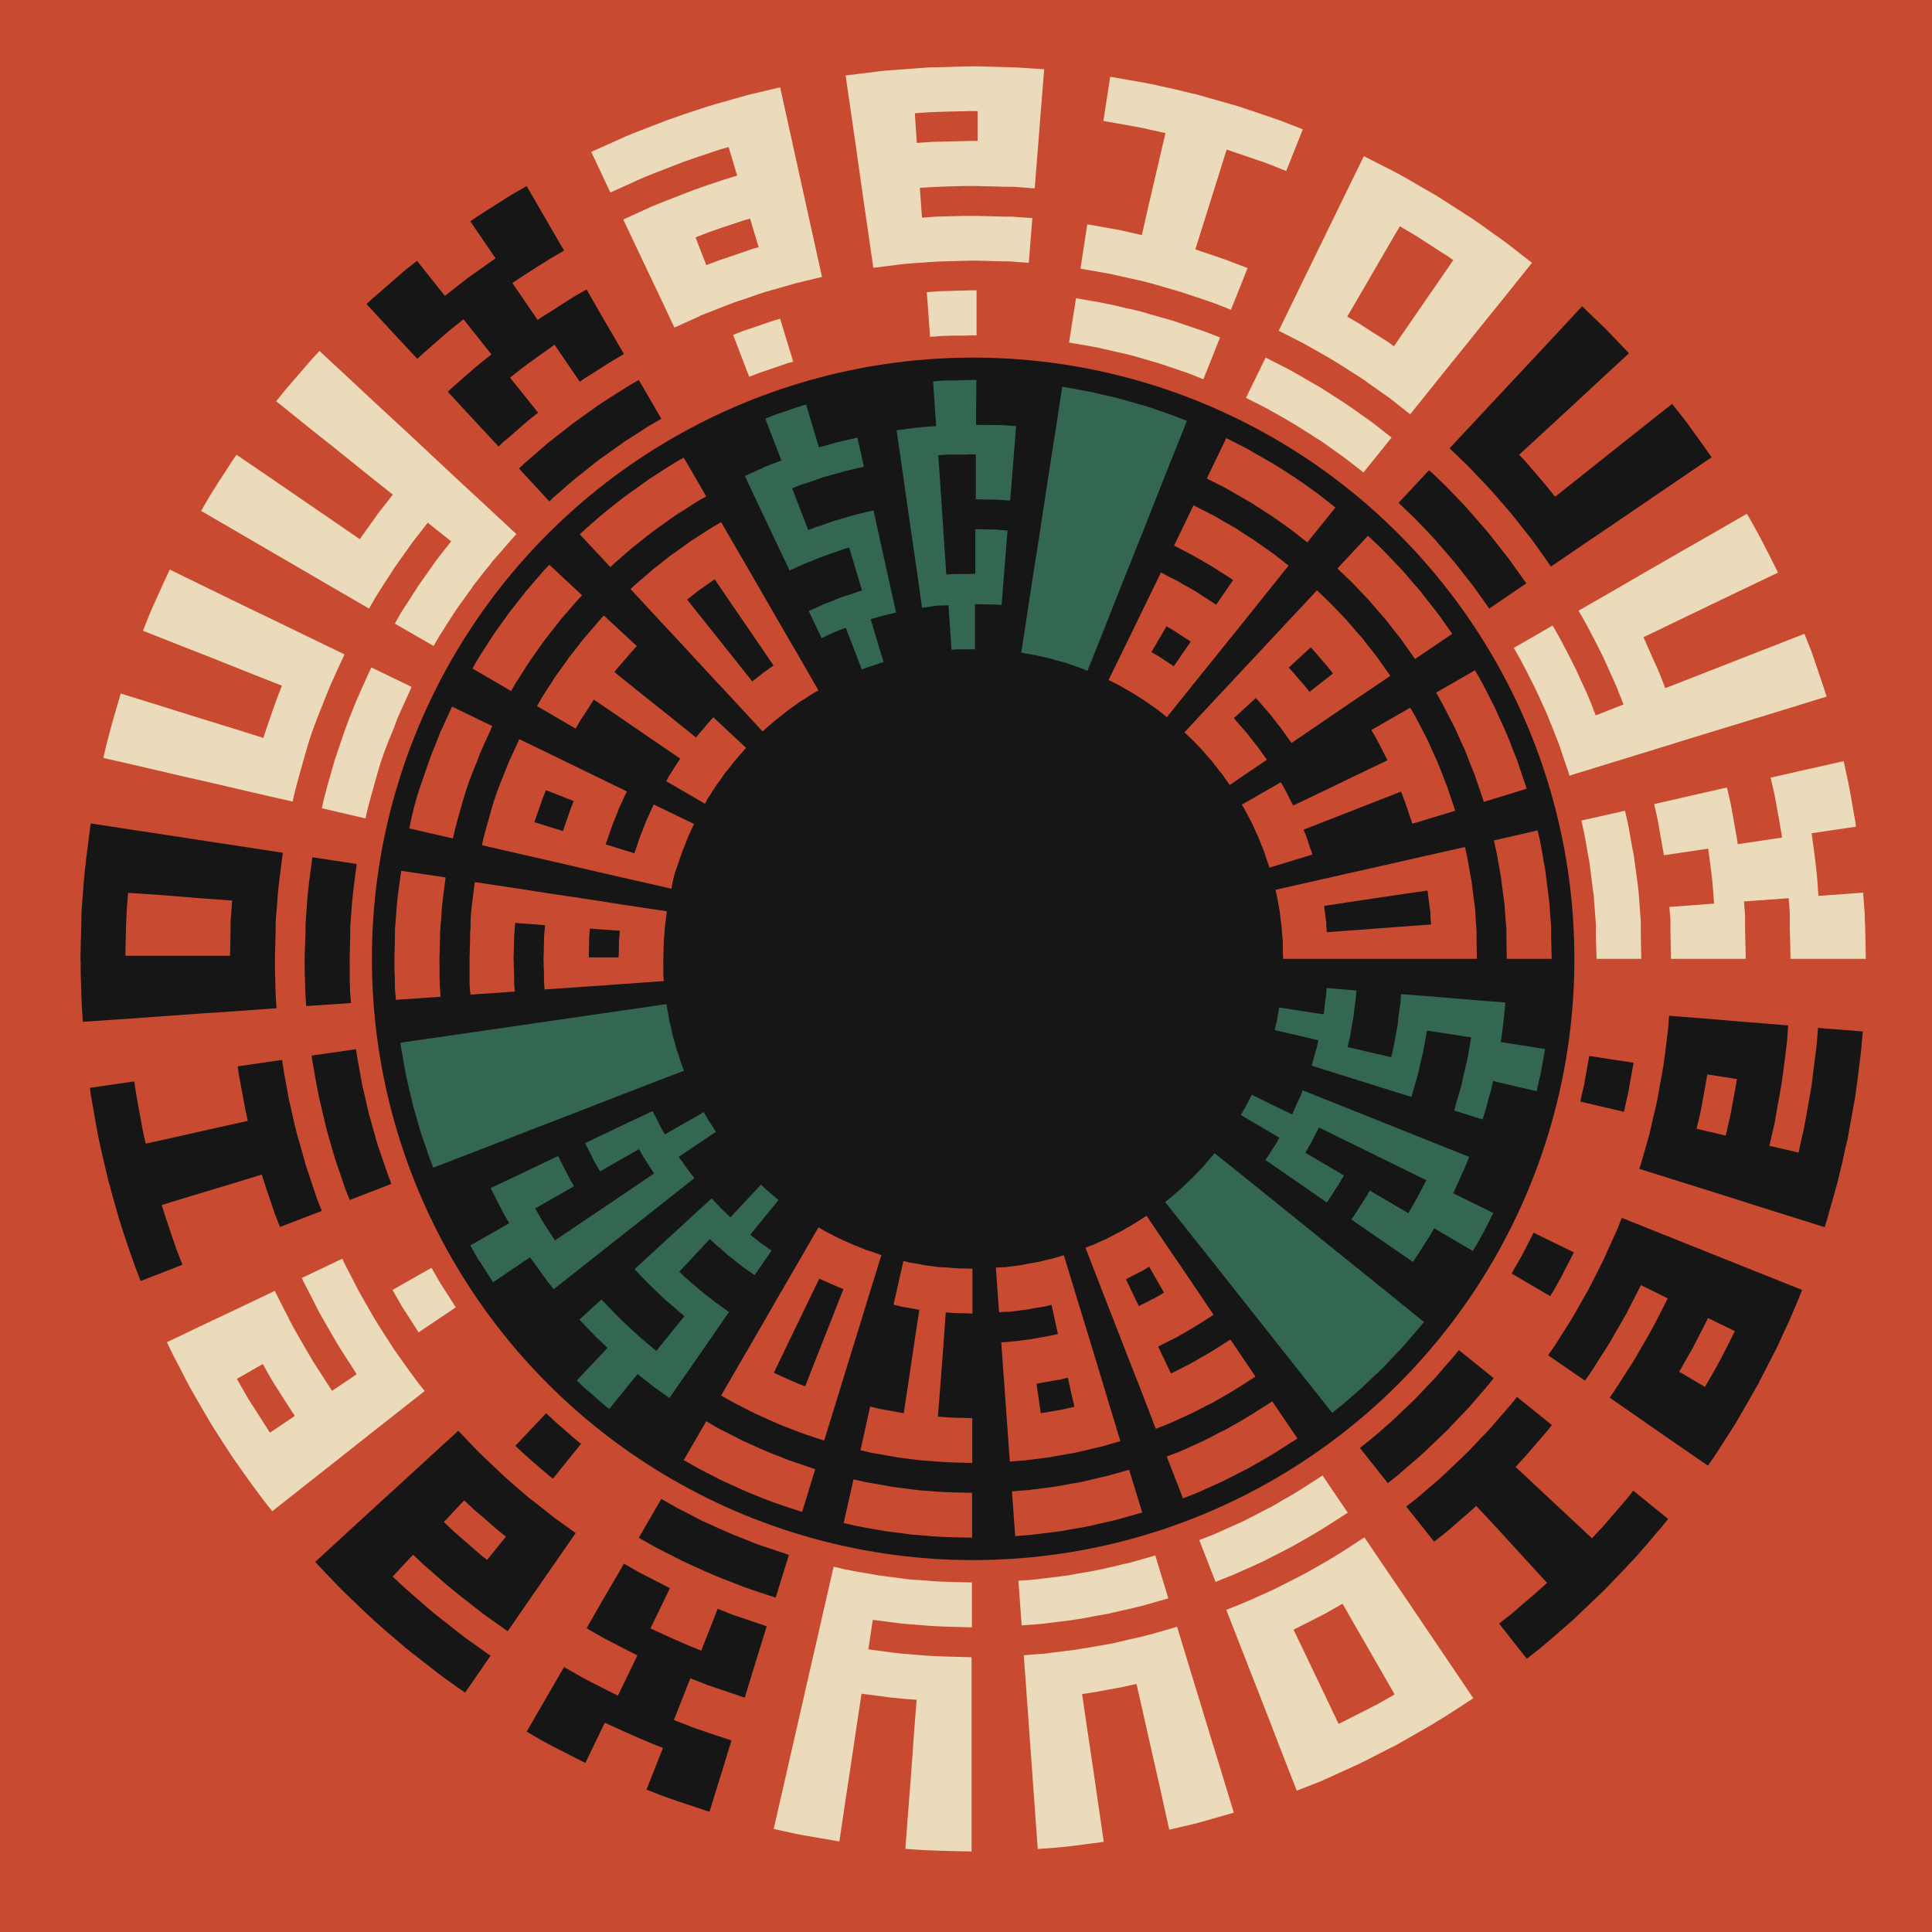 <svg xmlns="http://www.w3.org/2000/svg" viewBox="0 0 1080 1080">
  <title>vowelextensionsround</title>
  <g id="Layer_2" data-name="Layer 2">
    <g id="Layer_6" data-name="Layer 6">
      <g id="Layer_2-2" data-name="Layer 2">
        <rect width="1080" height="1080" fill="#c84b31"/>
        <circle cx="544" cy="536" r="336.1" fill="#161616"/>
        <g>
          <path d="M853.5,872.5l11.3,12.3-6.5,5.9-6.7,5.7-6.7,5.8-6.9,5.4,15.5,19.7,7.3-5.8c2.4-1.9,4.7-4,7.1-6l7-6.1c2.3-2,4.7-4,6.9-6.2l13.4-12.8,1.7-1.6,1.6-1.7,3.2-3.3,6.4-6.7,3.2-3.4,3.2-3.4,6.1-7,6-7.1c1-1.1,2.1-2.3,3-3.5l2.9-3.6L913,833.3l-2.7,3.5-2.9,3.4-5.7,6.6-5.8,6.7-3,3.2-3,3.2-12.2-11.4-18.3-17.1L847.2,820l2.6-2.8,2.7-2.9,5-5.8,5.1-5.9,2.5-2.9,2.4-3.1L848,780.9l-2.3,2.9-2.3,2.7-4.8,5.5-4.7,5.5-2.5,2.7-2.5,2.6-5,5.3-2.5,2.6-1.3,1.3-1.3,1.3-10.5,10c-1.7,1.7-3.6,3.3-5.4,4.9l-5.5,4.7-5.6,4.8-5.7,4.5,15.6,19.6,6.1-4.8c2-1.6,3.9-3.3,5.8-5l5.9-5.1c1.9-1.7,3.9-3.3,5.7-5.1L836.6,854Z" fill="#161616"/>
          <path d="M816.7,791.4l2.4-2.5,2.4-2.6,4.5-5.2,4.6-5.3c.7-.9,1.5-1.7,2.2-2.7l2.2-2.7-19.5-15.7-2,2.5-2.1,2.5-4.3,4.9-4.2,4.9c-.7.9-1.5,1.6-2.2,2.4l-2.3,2.4-4.5,4.7-2.2,2.3-1.1,1.2-1.2,1.1-9.4,9c-1.5,1.5-3.2,2.9-4.8,4.3l-4.9,4.3-5,4.2-5.1,4,15.6,19.7,5.4-4.3,5.3-4.6,5.3-4.5c1.7-1.6,3.5-3,5.2-4.7l10-9.6,1.3-1.2,1.2-1.2,2.4-2.6Z" fill="#161616"/>
        </g>
        <g>
          <path d="M724.9,1001l-9.1-23.3-6-15.6-9.1-23.3-6.1-15.6-9.1-23.3,6.8-2.7,3.4-1.4,3.3-1.4,13.3-6,13-6.6,3.2-1.7,1.6-.8,1.6-.9,6.3-3.6c8.5-4.7,16.6-10.1,24.7-15.4l14.1,20.8,9.4,13.8,14,20.7,9.4,13.9,14,20.7c-10.3,6.8-20.7,13.6-31.6,19.6l-8,4.6-2.1,1.2-2,1.1-4.2,2.1c-5.5,2.8-11,5.7-16.6,8.4L742.2,994l-4.3,1.9-4.3,1.7Zm23.4-37.3,15.8-8,3.9-2,2-1,1.9-1.1,7.7-4.4-8.3-14.5L758.8,911l-8.3-14.5-6.7,3.8-1.7,1-1.7.9-3.5,1.8-13.8,7,7.2,15,10.8,22.6Z" fill="#ecdbba"/>
          <path d="M729.7,860.3c8.1-4.5,15.9-9.7,23.7-14.7l-14.1-20.8c-7.3,4.7-14.5,9.6-22.1,13.7l-5.6,3.3-1.4.8-1.5.7-2.9,1.5c-3.8,2-7.6,4-11.5,5.9L682.4,856l-3,1.4-3,1.2-6,2.3,9.1,23.4,6.4-2.6,3.3-1.3,3.2-1.4,12.7-5.7,12.4-6.3,3.1-1.6,1.5-.8,1.6-.9Z" fill="#ecdbba"/>
        </g>
        <g>
          <path d="M617,1029.6l-3.6-24.8L611,988.3l-3.7-24.8L604.9,947l7.6-1.2,7.7-1.4,7.6-1.4,7.5-1.7,3.7,16.3,5.5,24.4,3.7,16.3,5.4,24.5,9.1-2.1c3-.7,6.1-1.4,9.1-2.3l17.9-5.1-7.3-24-4.9-15.9-7.3-24-4.9-16-7.3-24-14,4c-2.3.7-4.7,1.2-7.1,1.8l-7.1,1.6-7.1,1.7-7.1,1.3-7.2,1.2-7.2,1.2L586.8,924l-3.6.5-3.6.2-7.3.6,1.8,25,1.2,16.7,1.8,24.9,1.2,16.7,1.8,25,9.3-.7,4.6-.4,4.6-.5Z" fill="#ecdbba"/>
          <path d="M626.2,900.5,633,899c2.2-.6,4.5-1,6.7-1.7l13.4-3.8-7.3-24-12.5,3.6c-2,.6-4.2,1-6.3,1.5l-6.3,1.5-6.3,1.4-6.4,1.2-6.4,1.1c-2.2.4-4.3.9-6.4,1.1l-12.9,1.6-3.3.4-3.2.3-6.5.4,1.8,25,7-.5,3.4-.3a20.9,20.9,0,0,0,3.5-.4l13.8-1.7,6.9-1.1,6.8-1.3,6.9-1.2Z" fill="#ecdbba"/>
        </g>
        <path d="M469.2,1029.4l3.7-24.8,2.5-16.5,3.7-24.8,2.5-16.5,15.4,2,3.8.4,3.9.4,7.7.6-1.3,16.6-1.8,25-1.3,16.7-1.9,25c12.4,1.1,24.7,1.2,37,1.5V926.4c-9.7-.3-19.4-.3-29-1.2l-7.3-.6c-1.2-.1-2.4-.1-3.6-.3l-3.6-.4L485.4,922l2.5-16.5,13.8,1.8,3.4.4,3.5.3,6.9.5c9.3.9,18.6.9,27.8,1.2V884.6c-8.7-.2-17.3-.2-26-1.1l-6.5-.4-3.2-.3-3.2-.4-12.9-1.7-12.8-2.2-3.2-.6-3.2-.6-6.3-1.5-5.6,24.4-3.7,16.3-5.6,24.4-3.7,16.3-5.6,24.5-3.7,16.2-5.6,24.5,9.1,2,4.6,1,4.5.8Z" fill="#ecdbba"/>
        <g>
          <path d="M407.3,883.8l6.5,2.5,1.6.7,1.6.5,3.3,1.2,13.3,4.4,7.4-23.9L428.6,865l-3-1-1.6-.5-1.5-.6-6-2.4c-8.2-3-16-6.8-23.9-10.3l-11.6-6-2.9-1.5-2.8-1.6-5.6-3.2-12.6,21.7,6.1,3.5,3,1.7,3.1,1.6,12.4,6.3C390.2,876.6,398.6,880.6,407.3,883.8Z" fill="#161616"/>
          <path d="M327.2,985.5,338.1,963c10.8,4.9,21.4,9.9,32.5,14.1l-9.2,23.3,8.7,3.4,2.2.8,2.2.8,4.4,1.5,17.7,5.9,7.4-23.9,4.9-16c-5.4-1.7-10.8-3.6-16.2-5.4l-4-1.4-2-.7-2-.8-8-3.1,9.2-23.3,7.5,2.9,1.9.8,1.9.6,3.8,1.3,15.3,5.2,4.9-16,7.4-23.9-13.8-4.7-3.4-1.1-1.8-.6-1.7-.7-6.7-2.7L392,922.7c-9.7-3.7-19-8.1-28.4-12.4l10.9-22.5-13-6.7-3.2-1.6-3.2-1.8-6.3-3.6-12.6,21.6-8.3,14.5,7,4,3.5,2,3.5,1.8,14.4,7.4-10.9,22.5-15.2-7.7-3.8-2-3.7-2.1-7.4-4.2-8.4,14.5L294.4,968l8.1,4.7,4,2.2,4.2,2.2Z" fill="#161616"/>
        </g>
        <g>
          <polygon points="888.4 590.3 886.1 603.1 885.6 606.3 884.8 609.4 883.4 615.8 907.8 621.5 909.3 614.7 910.1 611.3 910.7 607.9 913.2 594.1 888.4 590.3" fill="#161616"/>
          <path d="M1020,686l-23.9-7.5-15.9-5-23.9-7.6-16-5-23.9-7.5,1.1-3.5,1-3.5,2-7,1-3.5.9-3.5,1.6-7.1,1.7-7.1.8-3.6.6-3.6,2.6-14.3c.2-1.2.4-2.4.5-3.6l.5-3.6.9-7.2.9-7.2.5-7.3,25,2,16.7,1.4,24.9,2-.6,8.5c-.3,2.8-.7,5.6-1,8.4l-1.1,8.5-.6,4.2c-.2,1.4-.3,2.8-.6,4.2l-3,16.8L992,628l-1,4.2-1.9,8.3,16.3,3.8,1.9-8.6,1-4.3.8-4.4c1.1-5.8,2.1-11.6,3.1-17.4.3-1.4.5-2.9.7-4.4l.5-4.3,1.1-8.8c.4-2.9.8-5.8,1.1-8.8l.7-8.7,25,2-.8,9.2c-.3,3.1-.7,6.2-1.1,9.3l-1.1,9.2-.7,4.6c-.2,1.5-.3,3.1-.6,4.6l-3.3,18.3-.8,4.6-1.1,4.5-2,9.1-2.2,9.1a37.4,37.4,0,0,1-1.2,4.5l-1.2,4.5-2.6,9-1.2,4.4C1020.9,683,1020.5,684.5,1020,686Zm-55.3-51.2,1.8-7.9.9-3.9.7-4,2.9-15.8-16.6-2.6-2.7,15.2-.7,3.9-.8,3.7-1.8,7.6Z" fill="#161616"/>
        </g>
        <g>
          <polygon points="857.3 689.1 851.4 700.6 850.6 702.1 849.8 703.5 848.2 706.3 845 711.9 866.6 724.6 870.1 718.6 871.8 715.5 872.7 714 873.4 712.5 879.8 700.1 857.3 689.1" fill="#161616"/>
          <path d="M954.7,819.3l-20.6-14.2-13.7-9.5-20.6-14.3,2.3-3.3c.7-1.1,1.4-2.2,2.2-3.3l4.3-6.8,4.4-6.8c1.4-2.3,2.7-4.6,4-6.9l4.1-7,1.9-3.5,1-1.8,1-1.8,7.3-14.3-15-7.4-7.1,13.8-.8,1.8-1,1.6-1.9,3.4-3.9,6.7c-1.3,2.2-2.5,4.5-3.9,6.7l-4.2,6.5-4.1,6.5c-.7,1.1-1.4,2.2-2.2,3.3l-2.2,3.1-20.6-14.2,2.1-3,2-3,3.9-6.1,3.9-6.2c1.3-2,2.5-4.2,3.7-6.2l3.6-6.4,1.8-3.1.9-1.6.9-1.6,6.6-13c1.1-2.1,2.1-4.3,3.1-6.6l3-6.6,3-6.6,2.7-6.8,23.2,9.3,15.5,6.2,23.3,9.3,15.5,6.2,23.3,9.3-3.5,8.6c-1.2,2.9-2.5,5.7-3.7,8.6l-3.9,8.4c-1.3,2.9-2.5,5.7-4,8.5-2.8,5.5-5.6,11-8.5,16.5l-1,2.1-1.2,2-2.3,4.1-4.6,8L970,796l-5,7.8-5,7.8-2.6,3.9Zm-1.6-44,4.4-7.7,2.2-3.8,1-2,1.1-1.9c2.7-5.2,5.4-10.5,8-15.8l-15-7.3c-2.5,5.1-5.1,10.1-7.8,15.2l-.9,1.9-1.1,1.8-2.1,3.7-4.2,7.4Z" fill="#161616"/>
        </g>
        <g>
          <path d="M97.8,635.7l-16.3,3.6c-.7-2.9-1.4-5.7-1.9-8.6L78,622l-1.6-8.7-.7-4.4c-.3-1.4-.4-2.9-.6-4.4l-24.8,3.6c.2,1.6.3,3.1.6,4.6l.8,4.6,1.6,9.2,1.7,9.2c.6,3,1.3,6,2,9.1l2.1,9,1.1,4.6.5,2.2.7,2.3c1.6,6,3.3,12,5,17.9.5,1.5.9,3,1.4,4.5l1.4,4.4,3,8.9,3.1,8.8,3.3,8.7L102,707l-3.2-8.2-2.9-8.4L93.1,682l-1.4-4.2c-.5-1.4-.9-2.8-1.3-4.2l16-4.9,24-7.2,16-4.9c.3,1.2.7,2.5,1.1,3.7l1.2,3.7,2.5,7.3,2.5,7.4,2.8,7.2,23.4-9-2.7-6.8-2.3-6.9-2.3-6.9-1.2-3.5a35.7,35.7,0,0,1-1-3.5l-4-14-.5-1.7-.4-1.8-.9-3.5-1.6-7.1c-.5-2.4-1.1-4.8-1.6-7.1l-1.3-7.2-1.3-7.2-.6-3.6c-.2-1.2-.3-2.4-.5-3.6l-24.8,3.6c.2,1.3.3,2.6.5,3.9l.7,3.8,1.4,7.6,1.4,7.6c.5,2.6,1.1,5.1,1.6,7.6l-16.3,3.6Z" fill="#161616"/>
          <path d="M186.3,644.5c.4,1.1.7,2.2,1,3.3l1.1,3.3,2.3,6.6,2.2,6.6,2.6,6.5,23.3-9-2.3-6.1-2.1-6.1-2.1-6.2-1.1-3.1-.9-3.1-3.5-12.5-.5-1.5-.3-1.6-.8-3.2-1.4-6.3-1.5-6.4-1.1-6.4-1.2-6.4-.5-3.1c-.2-1.1-.3-2.2-.5-3.3l-24.8,3.6c.2,1.2.3,2.3.5,3.5l.6,3.4,1.2,6.9,1.3,6.8c.4,2.3,1,4.6,1.5,6.8l1.6,6.8.8,3.4.4,1.7.4,1.7Z" fill="#161616"/>
        </g>
        <g>
          <path d="M50.7,460.3l24.8,3.8L92,466.6l24.8,3.8,16.5,2.5,24.8,3.8c-1.2,9.6-2.7,19.2-3.2,28.9l-.6,7.2c-.1,1.2-.2,2.4-.2,3.7v3.6l-.4,14.5v7.3l.2,7.2c.1,2.4.1,4.8.2,7.3l.5,7.2-24.9,1.8L113,566.5l-25,1.8-16.7,1.2-25,1.7-.6-9.2c-.2-3.1-.2-6.2-.3-9.3l-.3-9.2v-4.7c-.1-1.5-.1-3-.1-4.6.1-6.2.3-12.3.5-18.5v-4.6l.3-4.6.7-9.3C47.4,484.9,49.1,472.6,50.7,460.3Zm20.9,38.8-.7,8.8c-.1,1.5-.2,3-.2,4.4l-.2,4.4c-.2,5.9-.3,11.7-.4,17.6h58.5l.3-15.4v-3.9l.3-3.8.6-7.8-16.7-1.2-25-2Z" fill="#161616"/>
          <path d="M170.3,534.7v6.9l.2,7c.1,2.3.1,4.6.2,6.9l.5,6.9,25-1.7-.5-6.5c-.1-2.1-.1-4.3-.2-6.5V538c0-1.1-.1-2.2,0-3.3l.3-12.9v-3.3c0-1.1.1-2.1.2-3.2l.5-6.5c.5-8.7,1.8-17.2,2.9-25.8l-24.8-3.8c-1.2,9.2-2.6,18.4-3.1,27.7l-.5,6.9c-.1,1.2-.2,2.3-.2,3.5v3.5Z" fill="#161616"/>
        </g>
        <g>
          <path d="M79.9,352.6l23.3,9.2,15.6,6.1,23.3,9.3,15.5,6.1c-3.9,9.6-7.1,19.4-10.4,29.2l-15.9-5-24-7.4-15.9-5-23.9-7.4c-3.5,11.9-7.1,23.9-9.7,36l24.4,5.6,16.3,3.8,24.4,5.6,16.3,3.8,24.4,5.6c2-9.5,4.9-18.8,7.5-28.2s6.1-18.4,9.8-27.4l2.7-6.8.7-1.6.7-1.7,1.5-3.3c2-4.4,4-8.9,6.1-13.3L170,354.9l-15-7.3-22.6-10.9-15-7.3-22.5-11c-2.7,5.6-5.2,11.3-7.8,17l-1.9,4.2-.9,2.2-.9,2.1Z" fill="#ecdbba"/>
          <path d="M187.1,424.9c-2.5,9-5.3,17.8-7.2,26.9l24.4,5.7c1.8-8.5,4.4-16.8,6.7-25.2s5.4-16.4,8.8-24.4l2.3-6.1.6-1.5.7-1.5,1.3-2.9,5.4-11.9-22.5-10.9c-2,4.2-3.9,8.5-5.8,12.7l-1.4,3.2-.7,1.6-.7,1.6-2.6,6.5C192.9,407.2,190.1,416.1,187.1,424.9Z" fill="#ecdbba"/>
        </g>
        <path d="M154.4,224.3,173.9,240,187,250.4l19.5,15.7,13.1,10.4-4.8,6.1-2.4,3.1-1.2,1.5-1.1,1.6-9,12.6-13.8-9.5-20.6-14.1-13.8-9.5-20.7-14.1c-1.8,2.5-3.4,5.1-5.1,7.7l-5.1,7.8c-1.6,2.6-3.3,5.2-4.9,7.9l-4.7,8,21.7,12.6,14.4,8.4,21.7,12.6,14.4,8.4,21.7,12.6,3.6-6.3,3.9-6.2,4-6.1c1.3-2,2.6-4.1,4-6.1l8.4-11.8,1.1-1.5,1.1-1.4,2.3-2.9,4.4-5.7,13.1,10.4-4.3,5.5-2.2,2.8-1,1.3a17.1,17.1,0,0,1-1.1,1.4l-8,11.4c-1.4,1.9-2.6,3.8-3.9,5.8l-3.7,5.8c-1.3,2-2.6,3.9-3.8,5.9l-3.5,6.1,21.7,12.5,3.2-5.6c1.2-1.8,2.4-3.6,3.5-5.5l3.5-5.4q1.8-2.9,3.6-5.4l7.6-10.6.9-1.4,1-1.2,2-2.6,4-5.1,2.1-2.5a25.6,25.6,0,0,1,2-2.6l4.3-4.9c2.8-3.2,5.6-6.6,8.6-9.7l-18.3-17-12.3-11.4-18.3-17.1-12.2-11.4-18.4-17L197,213.3l-18.4-17.1c-4.3,4.5-8.3,9.2-12.3,13.9l-6.1,7-2.9,3.6Z" fill="#ecdbba"/>
        <g>
          <path d="M311.2,243.8l-5.5,4.3-5.2,4.6-5.3,4.5-2.6,2.3-2.5,2.4,17,18.4,2.3-2.3,2.5-2.1,4.9-4.3,4.9-4.2,5.1-4,5.1-4.1c1.7-1.3,3.4-2.7,5.2-3.9l10.6-7.5,1.3-1,1.4-.8,2.7-1.8,5.5-3.5c1.8-1.2,3.6-2.4,5.5-3.5l5.6-3.2-12.6-21.7-6,3.5-5.9,3.7-5.8,3.7-3,1.9-1.4,1-1.5,1-11.3,8.1c-1.9,1.3-3.7,2.7-5.5,4.2Z" fill="#161616"/>
          <path d="M262.9,123.7,277,144.4l-14.4,10.2c-2.4,1.7-4.7,3.6-7,5.4l-6.9,5.4-15.6-19.6-7.3,5.8-7,6.1-7,6.1-3.5,3-3.4,3.2,17,18.4,11.4,12.2,3.1-2.9,3.2-2.8,6.4-5.6,6.4-5.5,6.7-5.3,15.6,19.6-6.3,5-6.1,5.2-6,5.3-3.1,2.7-2.9,2.7,11.4,12.3,17,18.3,2.6-2.5,2.8-2.3,5.5-4.8,5.5-4.8,5.7-4.5-15.7-19.6,6.1-4.8c2.1-1.5,4.1-3.2,6.2-4.6l12.6-9,14.1,20.7,1.5-1.1,1.5-1,3.1-1.9,6.1-3.9c2.1-1.3,4.1-2.7,6.2-3.9l6.3-3.7-12.6-21.6-8.3-14.5-7,4-6.8,4.3-6.8,4.4-3.4,2.1-1.7,1.1-1.6,1.2-14.2-20.7,1.8-1.2,1.8-1.2,3.5-2.3,7.2-4.6,7.2-4.5,7.4-4.3-8.4-14.5L294.4,104l-8,4.6c-2.7,1.6-5.3,3.3-7.9,5l-7.9,5-3.9,2.5-1.9,1.3Z" fill="#161616"/>
        </g>
        <g>
          <path d="M324.8,807.1l-2.5-2-2.5-2.1-4.9-4.3-4.9-4.3-4.7-4.4-17.2,18.2c1.7,1.6,3.4,3.3,5.1,4.8l5.2,4.6,5.3,4.5,2.6,2.3,2.8,2.2Z" fill="#161616"/>
          <path d="M176.2,873.1l18.4-16.9,12.3-11.3L225.4,828l12.3-11.3,18.5-16.9,10,10.5c1.7,1.8,3.5,3.4,5.2,5.1l5.3,5,5.3,5,5.4,4.8,5.5,4.7,2.8,2.4,2.9,2.2,11.4,9,11.8,8.5-14.3,20.6L298,891.3l-14.2,20.6L269.9,902l-13.4-10.5-3.3-2.7-3.3-2.7-6.4-5.6-6.4-5.6-6.2-5.8-11.4,12.2,6.4,6,6.6,5.8,6.7,5.8,3.3,2.8,3.5,2.8,13.9,10.9,14.3,10.2L260,946.2c-5.1-3.6-10.2-7.1-15.1-10.8l-14.7-11.5-3.6-2.8-3.5-3.1-7.1-6-6.9-6.1-6.8-6.4-6.7-6.4c-2.2-2.1-4.5-4.3-6.6-6.5C184.7,882.1,180.4,877.7,176.2,873.1Zm71.9-22.3,5.8,5.5,6.1,5.3,6.1,5.3,3,2.6,3.2,2.5,10.5-13-3-2.4-3-2.5L271,849l-5.9-5-5.6-5.3Z" fill="#161616"/>
        </g>
        <g>
          <path d="M254.8,730.8l-7-10.9-1.8-2.8-1.6-2.8-3.2-5.6-21.8,12.4,3.5,6,1.7,3.1,1.9,2.9,7.5,11.7Z" fill="#ecdbba"/>
          <path d="M93.3,750.3l22.6-10.8,15.1-7.1,22.6-10.8.9,1.8.9,1.8,1.8,3.6,3.7,7.2c1.2,2.4,2.4,4.8,3.7,7.1l4,7,4.1,7,2,3.5,2.2,3.4,8.7,13.5,13.8-9.3L191,755.1l-2-3.2-2-3.4-3.9-6.7-3.8-6.7c-1.3-2.2-2.4-4.6-3.6-6.9l-3.5-6.9-1.8-3.4-.9-1.7-.8-1.8,22.7-10.8.7,1.7.8,1.6,1.7,3.3,3.3,6.4c1.1,2.2,2.2,4.4,3.4,6.5l3.6,6.3,3.6,6.3c.6,1,1.2,2.1,1.9,3.1l1.9,3.1,7.9,12.3c5.6,7.9,11.1,15.9,17.2,23.4l-19.7,15.5-13.1,10.3L184.9,819l-13.1,10.3-19.6,15.5c-7.8-9.6-14.9-19.8-22-29.9-3.4-5.2-6.8-10.4-10.1-15.6l-2.5-4-2.3-4-4.7-8-4.6-8.1c-1.5-2.7-2.9-5.5-4.3-8.3l-4.3-8.2-2.1-4.2-1-2.1Zm39.1,20.5,4.4,7.7,2.2,3.8,2.4,3.7,9.5,14.9,13.9-9.4c-3.1-4.7-6.2-9.5-9.2-14.3l-2.3-3.6-2.2-3.7-4.2-7.4Z" fill="#ecdbba"/>
        </g>
        <g>
          <path d="M680.7,99.6l5-16,16.7,5.7,4.2,1.4,4.2,1.6,8.2,3.3,9.3-23.3-8.7-3.4-4.4-1.7-4.4-1.5-17.7-6c-5.9-1.8-11.9-3.4-17.9-5.1l-4.5-1.3-2.2-.6-2.3-.5-9-2.2-9.1-2a42.4,42.4,0,0,0-4.6-1l-4.6-.9-18.3-3.2-3.8,24.7,17.4,3.1,4.3.8,4.4,1,8.6,1.9-3.8,16.3L642,115.1l-3.7,16.3-7.6-1.7-3.8-.9-3.8-.7-15.3-2.7L604,150.2l14.4,2.5,3.5.7,3.6.8,7.1,1.6,7.1,1.6,1.8.5,1.7.4,3.5,1,14,4.1,13.8,4.6,3.5,1.2,3.4,1.3,6.7,2.7,9.3-23.3-7.2-2.8-3.6-1.4-3.7-1.3-14.7-5,5-15.9Z" fill="#ecdbba"/>
          <path d="M628.8,172.1l-6.8-1.6-3.4-.7-3.4-.7-13.7-2.4-3.9,24.8,12.8,2.2,3.2.6,3.2.7,6.3,1.5,6.4,1.4,1.6.4,1.5.4,3.2.9,12.4,3.6,12.4,4.2,3,1,3.1,1.2,6,2.4,9.3-23.3-6.5-2.6-3.3-1.2-3.3-1.1-13.2-4.5-13.4-3.8-3.3-1-1.7-.5-1.7-.4Z" fill="#ecdbba"/>
        </g>
        <g>
          <path d="M856.4,146.9l-15.7,19.6-10.5,13L814.5,199,804,212l-15.7,19.6-11.4-9L765,214.2l-2.9-2.1-3.1-2-6.1-3.9-6.2-3.9-6.3-3.7-6.3-3.6-6.3-3.5-13-6.6,11-22.6,7.3-15,11-22.5,7.3-15,11-22.5,16.5,8.4c2.8,1.4,5.5,3,8.2,4.5l8.1,4.7,8,4.6,7.8,5,7.9,5.1,3.9,2.5,3.8,2.6,15.1,10.8Zm-44-1.5-3.6-2.5-3.8-2.4-7.4-4.8-7.4-4.7-7.7-4.5-8.4,14.4-12.6,21.7L753.1,177l6.7,3.9,6.5,4.2,6.5,4.1,3.3,2.1,3.1,2.3,9.5-13.8,14.2-20.6Z" fill="#ecdbba"/>
          <path d="M732,213.1l-6-3.5-6.1-3.4-12.4-6.3-11,22.5,11.6,5.9,5.7,3.2,5.6,3.2L725,238l5.5,3.5L736,245l2.7,1.7,2.7,1.9,10.5,7.5c3.5,2.6,6.9,5.4,10.3,8l15.7-19.5-11-8.6-11.3-8-2.9-2-2.9-1.9-5.9-3.8-5.8-3.7Z" fill="#ecdbba"/>
        </g>
        <g>
          <path d="M934.7,225.8l-19.6,15.5L902,251.7l-19.6,15.6-13.1,10.4-4.8-6-5-5.9-5.1-5.9-2.5-2.9-2.7-2.8,12.3-11.3,18.4-17,12.3-11.4,18.4-17c-4.2-4.5-8.5-8.9-12.8-13.4l-13.4-12.9-17.1,18.4-11.4,12.2-17.1,18.3-11.4,12.2-17.1,18.3c3.5,3.4,7.1,6.7,10.5,10.1l10,10.5,2.5,2.7,2.4,2.7,4.8,5.5,4.7,5.5,4.5,5.7,4.5,5.7,2.3,2.9,2.1,2.9,8.4,11.9,20.7-14.1,13.9-9.4,20.7-14.1,13.8-9.4,20.7-14.1c-3.6-5-7.1-10.1-10.8-15.1-.9-1.3-1.7-2.5-2.7-3.8l-2.8-3.6Z" fill="#161616"/>
          <path d="M818.6,282.5l-9.6-10c-3.3-3.3-6.7-6.5-10.1-9.7l-17.1,18.3,9.4,9,9,9.4,2.2,2.4,2.1,2.5,4.3,4.9,4.2,4.9,4,5.1,4,5.1,2.1,2.6,1.9,2.6,7.5,10.6,20.7-14.1-8.1-11.4-2-2.8-2.2-2.7-4.3-5.5-4.3-5.5-4.5-5.2-4.6-5.3-2.3-2.6C820.2,284.2,819.4,283.4,818.6,282.5Z" fill="#161616"/>
        </g>
        <path d="M1008.7,354.3l-23.3,9.1-15.6,6.1-23.3,9.1-15.6,6.1-2.8-7.2-1.5-3.6-1.6-3.5-6.3-14.2,15-7.2,22.6-10.9,15-7.2,22.6-10.8c-5.5-11.1-11.1-22.3-17.4-32.9l-21.7,12.5L940.3,308l-21.7,12.5-14.5,8.4-21.7,12.5c5,8.3,9.3,17,13.7,25.7l6,13.3,1.5,3.3c.4,1.1.9,2.2,1.3,3.4l2.7,6.7L892,399.9l-2.5-6.5c-.4-1-.9-2.1-1.3-3.2l-1.4-3.2L881,374.3c-4.2-8.3-8.3-16.6-13.1-24.6l-21.7,12.5c4.5,7.5,8.3,15.3,12.2,23l5.4,11.8,1.3,3,1.2,3,2.4,6,2.4,6.1,1.1,3,1,3.1,2.1,6.2,1.1,3.1a28,28,0,0,1,.9,3.1l24-7.4,16-4.9,23.9-7.4,16-4.9,23.9-7.3,16-4.9,24-7.4c-.5-1.5-1-2.9-1.4-4.4l-1.5-4.4-3-8.9-1.5-4.4c-.5-1.4-1-2.9-1.6-4.4Z" fill="#ecdbba"/>
        <g>
          <path d="M913.6,480.5c-.1-1.1-.3-2.3-.5-3.4l-.7-3.4-1.2-6.9c-.4-2.3-.8-4.6-1.3-6.9l-1.5-6.7L884,458.7l1.4,6.3c.5,2.1.8,4.3,1.2,6.4l1.1,6.4.6,3.2c.2,1.1.4,2.1.5,3.2l1.6,12.9.5,3.2.2,3.3.5,6.4.5,6.5V523l.4,13h25l-.3-13.9v-7l-.5-6.9-.5-6.9-.3-3.5-.4-3.5Z" fill="#ecdbba"/>
          <path d="M1041.5,499l-25,1.8-.6-8.7-.4-4.4-.5-4.4c-.7-5.9-1.5-11.7-2.3-17.5l24.8-3.7c-.2-1.6-.4-3.1-.7-4.6l-.8-4.6-1.6-9.2c-.6-3-1.1-6.1-1.8-9.1l-2-9.1-24.5,5.5-16.3,3.7,1.9,8.3c.6,2.8,1.1,5.6,1.6,8.4l1.5,8.4.7,4.2c.3,1.4.5,2.8.7,4.2l-24.8,3.7c-.1-1.3-.4-2.6-.6-4l-.7-3.9-1.4-8c-.5-2.6-.9-5.3-1.5-7.9l-1.8-7.9-16.3,3.7-24.4,5.6,1.6,7.1c.5,2.3.9,4.7,1.3,7.1l1.3,7.2.6,3.6a22.5,22.5,0,0,1,.6,3.6l24.8-3.7,2,15.3.4,3.9.3,3.8.6,7.7-25,1.9.6,7.2v7.3l.3,14.5h41.8l-.4-16v-8.1l-.6-8,25-1.8.6,8.5V519c.2,5.7.3,11.3.4,17H1043c-.1-6.2-.2-12.3-.4-18.5l-.2-4.6v-2.3l-.2-2.3Z" fill="#ecdbba"/>
        </g>
        <g>
          <path d="M418.8,210.6l6.1-2.3,6.1-2.1,6.2-2.1,3-1.1,3.2-.8-7.3-24-3.3.9-3.3,1.1-6.6,2.3-6.6,2.2-6.5,2.5Z" fill="#ecdbba"/>
          <path d="M436.1,48.8l5.4,24.5,3.6,16.3,5.4,24.5,3.6,16.3,5.4,24.4-14.1,3.4-14.1,4-3.5,1-3.4,1.1-6.9,2.4-6.9,2.3-6.8,2.6-6.8,2.7-3.4,1.3-1.7.7-1.6.8-13.3,6-10.7-22.7-7.2-15.1-10.7-22.6,15.6-7.1,1.9-.8,2-.8,3.9-1.6,8-3.1,8-3.1,8-2.8,8.1-2.7,4.1-1.3,4.1-1.2-4.8-16L403,83.4l-4.2,1.4-8.4,2.8L382,90.5l-8.2,3.2-8.3,3.2-4.1,1.7-2,.8-2,.9-16.2,7.3L330.5,84.9l17-7.6,2.1-1,2.2-.9,4.3-1.7,8.7-3.4,8.7-3.3,8.8-3.1,8.8-2.9,4.5-1.5,4.4-1.3,18-5.1Zm-16.8,73.4-3.9,1.1-3.8,1.3-7.6,2.5-7.7,2.7-7.5,2.9,6,15.5,7.2-2.7,7.4-2.5,7.3-2.5,3.7-1.3,3.7-1Z" fill="#ecdbba"/>
        </g>
        <g>
          <path d="M519.9,188.3l6.5-.5,6.5-.2h6.5c2.2-.1,4.3-.2,6.5-.1V162.3c-2.3-.1-4.6.1-6.9.1l-7,.2-6.9.2-7,.5Z" fill="#ecdbba"/>
          <path d="M583.7,38.7l-2,24.9-1.3,16.7-2,25-8-.6-4-.3h-4l-16.1-.4c-2.6-.1-5.3,0-8,0l-8,.2-8,.3-8.1.5,1.2,16.7,7.7-.6,7.7-.2,7.7-.2h7.7l15.5.4h3.8l3.9.3,7.7.5-2,25-7.2-.5-3.7-.3h-3.6l-14.5-.4c-2.4-.1-4.8.1-7.3.1l-7.2.2-7.3.2-7.2.5-7.3.5-3.6.3-3.6.4-14.4,1.8-3.6-24.8-2.4-16.5-3.5-24.8-2.4-16.6-3.6-24.8,18.5-2.3,4.6-.5,4.6-.3,9.3-.7,9.2-.7,9.3-.2,9.2-.3c3.1,0,6.2-.2,9.3-.1l18.5.5,4.6.2,4.6.3ZM546.5,62.1c-2.9-.1-5.8,0-8.7.1l-8.8.2-8.8.3-8.8.6,1.1,16.6,8.5-.6,8.5-.2,8.5-.2c2.8-.1,5.6-.2,8.5-.1Z" fill="#ecdbba"/>
        </g>
        <g>
          <g>
            <path d="M665.4,790.4l-9.5,4.3-2.4,1.1-2.5,1-4.9,1.9-9-23.4L631,759.8l-9.1-23.4-6.1-15.6-9-23.3,3-1.2,1.5-.5,1.4-.7,5.9-2.6,5.7-3,1.4-.7.8-.4.7-.4,2.7-1.6c3.8-2,7.4-4.5,11-6.8L655,700.4l9.4,13.8,14,20.8c-5,3.1-10,6.5-15.2,9.4l-3.9,2.2-.9.6-1,.5-2,1-8,4,7.2,15.1,8.5-4.3,2.2-1.1,1-.6,1.1-.6,4.1-2.4c5.6-3,10.9-6.6,16.3-10l14,20.7c-5.9,3.8-11.7,7.7-17.8,11.1l-4.6,2.6-1.1.7-1.2.6-2.3,1.1C671.7,787.2,668.6,788.9,665.4,790.4Zm-28.8-60.3c2.4-1.1,4.7-2.4,7.1-3.6l1.8-.9.9-.5.9-.5,3.4-2-8.3-14.5-3.2,1.9-.8.5-.8.4-1.7.8-6.5,3.4Z" fill="#c84b31"/>
            <path d="M683.4,828.1l10.8-5.5,2.7-1.4,1.3-.6,1.3-.8,5.3-3c7-3.9,13.7-8.4,20.5-12.7l-14.1-20.7c-6.3,3.9-12.4,8.1-18.9,11.7l-4.8,2.7-1.2.7-1.3.7-2.5,1.2c-3.3,1.7-6.5,3.5-9.9,5.1l-10.1,4.6-2.5,1.1-2.6,1-5.2,2,9.1,23.4,5.6-2.2,2.8-1.1,2.8-1.3Z" fill="#c84b31"/>
          </g>
          <g>
            <path d="M585.4,814.8,575,816.1a23,23,0,0,1-2.6.3l-2.6.2-5.3.4-1.8-25-1.2-16.7-1.8-24.9,4.1-.3,2-.2,2-.2,7.9-1c1.3-.1,2.6-.5,4-.7l3.9-.7,3.9-.7,3.9-.9-3.6-16.3-3.6.9-3.7.6-3.6.6a22.5,22.5,0,0,1-3.6.6l-7.4,1-1.8.2h-1.9l-3.7.3-1.8-25,3.3-.2h1.6l1.6-.2,6.4-.8c1.1-.1,2.1-.4,3.2-.6l3.2-.6,3.1-.5,3.2-.7,3.1-.8,3.1-.7,6.2-1.8,7.3,24,4.9,16,7.3,23.9,4.8,16,7.3,24-10,2.9c-1.7.5-3.4.8-5.1,1.2l-5.1,1.2-5.2,1.2-5.1.9-5.2.9C588.9,814.2,587.2,814.6,585.4,814.8ZM581.8,790l4.7-.8,4.7-.8,4.7-.9,4.7-1.1-3.7-16.3-4.3,1.1-4.4.7-4.4.8-4.4.8Z" fill="#c84b31"/>
            <path d="M591.5,856.1c2-.2,4-.6,6-1l5.9-1,5.9-1.1,5.9-1.4,5.9-1.3c1.9-.5,3.9-.9,5.8-1.5l11.6-3.3-7.3-23.9-10.7,3a47.2,47.2,0,0,1-5.4,1.3l-5.4,1.3-5.4,1.3-5.5.9-5.4,1-5.5.9-11.1,1.4a24.8,24.8,0,0,1-2.7.3l-2.8.2-5.6.5,1.8,25,6-.5,3.1-.2,2.9-.4Z" fill="#c84b31"/>
          </g>
          <g>
            <path d="M522.5,816.9c6.9.7,14,.7,21,.9v-25c-6.4-.3-12.8-.2-19.2-.9l1.3-16.6,1.9-25,1.2-16.7c5,.6,10,.4,14.9.7V709.2c-4.4-.2-8.8,0-13.1-.6l-3.2-.2h-1.6l-1.6-.2-6.4-.8-6.4-1.2-1.6-.2-1.5-.3-3.2-.8-5.5,24.4,3.5.9,1.8.4,1.9.3,7.2,1.3-2.5,16.5-3.7,24.8-2.5,16.5-9.4-1.7-2.4-.4-2.3-.5-4.7-1.1L481,810.7l5.1,1.2,2.5.5,2.6.4,10.4,1.9L512,816l2.6.3,2.6.2Z" fill="#c84b31"/>
            <path d="M495.3,856l12,1.5,3,.4,3,.2,6,.5c8,.8,16.1.7,24.1,1V834.5c-7.5-.2-14.9-.2-22.3-.9l-5.6-.4a24.8,24.8,0,0,1-2.7-.3l-2.8-.3-11-1.4-11-2-2.7-.4-2.7-.6-5.5-1.2-5.5,24.4,5.8,1.3a15.9,15.9,0,0,0,3,.6l3,.6Z" fill="#c84b31"/>
          </g>
          <g>
            <path d="M421.7,790l-9.4-4.8L410,784l-2.3-1.3-4.6-2.6,12.6-21.7,8.4-14.5,12.5-21.7,8.4-14.4,12.5-21.7,2.8,1.6,1.4.8,1.4.7,5.8,3c3.9,1.7,7.7,3.6,11.8,5.1l2.9,1.2.8.3.7.2,1.6.5,6,2.1-7.4,23.9-4.9,16L473,765.4l-4.9,16-7.4,23.9-10-3.3-2.4-.9-1.3-.4-1.2-.5-4.9-1.9C434.3,795.9,428.1,792.8,421.7,790Zm10.9-22.6c5.8,2.6,11.5,5.4,17.5,7.6l6.1-15.6,9.2-23.3,6.1-15.5c-4.6-1.7-9-3.9-13.5-5.8l-7.3,15-10.9,22.6Z" fill="#c84b31"/>
            <path d="M403.5,827.6c7.3,3.3,14.6,6.8,22.1,9.6l5.6,2.2,1.4.5,1.5.5,2.8,1,11.5,3.8,7.3-23.9-10.5-3.6-2.6-.9-1.3-.4-1.3-.5-5.2-2.1c-7-2.5-13.6-5.8-20.4-8.8l-9.9-5.1-2.5-1.2-2.4-1.4-4.8-2.8-12.6,21.7,5.3,3,2.6,1.5,2.7,1.4Z" fill="#c84b31"/>
          </g>
          <path d="M818.3,600.5l-1.1,5.1c-.2.9-.5,1.7-.7,2.6l-.7,2.5-1.5,5-.7,2.6c-.2.8-.4,1.6-.7,2.5l15.9,5c.3-.9.5-1.8.8-2.7l.8-2.6,1.5-5.4.7-2.7a21.3,21.3,0,0,0,.8-2.7l1.2-5.4L859,610l1.3-5.8.7-3,.6-2.9,2.1-11.9-24.8-3.9a25.1,25.1,0,0,0,.4-2.7l.4-2.8.7-5.5c.2-1.9.5-3.7.6-5.5l.5-5.6-16.7-1.3-25-2.1-16.6-1.3-.3,4.5-.6,4.4-.6,4.5-.2,2.2-.3,2.2c-.6,2.9-1.1,5.8-1.6,8.8l-.4,2.2-.5,2.2-1,4.3-24.4-5.7.9-3.9.5-1.9.3-2c.4-2.6.9-5.3,1.4-7.9l.3-2,.2-2,.5-3.9c.2-1.4.4-2.7.5-4l.3-4-16.6-1.4-.3,3.7c-.1,1.3-.3,2.5-.5,3.7l-.4,3.7-.2,1.8-.3,1.8-24.8-3.8c-.4,2.1-.8,4.2-1.1,6.3l-.3,1.6-.4,1.5-.7,3.2,24.4,5.7-.8,3.6a8.4,8.4,0,0,1-.5,1.7l-.5,1.8-1,3.5-.5,1.8a12.1,12.1,0,0,1-.5,1.8l15.9,5,23.9,7.5,16,5,.6-2.2.7-2.3,1.3-4.6.7-2.3.6-2.3,1-4.7,1.1-4.6.6-2.4.4-2.3,1.7-9.4,24.7,3.8-1.8,10.4-.5,2.6-.6,2.5Z" fill="#346751"/>
          <path d="M801.7,686.6l21.6,12.7,3.1-5.2,1.5-2.7.7-1.3.7-1.3,5.5-10.7L812.3,667c.9-1.6,1.6-3.3,2.4-5l2.2-5.1c.8-1.6,1.6-3.3,2.3-5l2.1-5.2-15.6-6.2-23.2-9.3L767,625l-23.3-9.3-15.5-6.2-1.3,3.4c-.5,1.2-1.1,2.3-1.6,3.4l-1.5,3.3a34.9,34.9,0,0,1-1.5,3.4l-22.5-11c-1.1,1.9-2,3.8-3,5.7l-.3.7-.4.7-.9,1.4-1.6,2.8L715.2,636c-.6,1-1.1,2.1-1.8,3.2l-2,3.1-2,3.1a13,13,0,0,1-1,1.5l-1.1,1.5,13.8,9.5,20.6,14.3,1.3-1.9,1.2-1.8,2.4-3.8,2.4-3.8c.8-1.2,1.5-2.6,2.3-3.8l-21.6-12.7,2-3.5,1-1.7a4.1,4.1,0,0,1,.5-.9l.4-.9,3.7-7.1,22.5,11,15,7.4,22.5,11-4.8,9.3-.6,1.2-.7,1.1-1.3,2.3-2.6,4.6-21.6-12.7c-.8,1.4-1.5,2.8-2.4,4.1l-2.6,4.1-2.6,4a13.7,13.7,0,0,1-1.3,2l-1.4,2L776,695.9l13.8,9.5,1.6-2.3,1.5-2.3,3-4.7,3-4.7C799.9,689.9,800.8,688.2,801.7,686.6Z" fill="#346751"/>
          <path d="M763,774.1l8.8-8.3,1.1-1,1-1.1,2.1-2.2,4.1-4.4,2.1-2.1,2.1-2.3,3.9-4.5,4-4.6,1.9-2.3L796,739l-19.5-15.8-13-10.5L744,697l-13-10.5-19.5-15.7-13-10.5-19.6-15.7-.9,1.3-1.1,1.2-2.1,2.4-2.1,2.5-1.1,1.2-1.2,1.2-2.2,2.3-1.1,1.2-.6.6-.6.5-4.7,4.5a25,25,0,0,1-2.4,2.2l-2.5,2.1-2.4,2.1-2.6,2,15.6,19.7,10.4,13,15.5,19.7,10.4,13.1L718.7,757l10.4,13.1,15.6,19.7,4.7-3.8c1.6-1.2,3.1-2.6,4.6-3.9l4.5-3.9A59.2,59.2,0,0,0,763,774.1Z" fill="#346751"/>
          <g>
            <path d="M263.1,513.9c.4-7,1.5-13.9,2.3-20.8l24.8,3.7,16.5,2.6,24.8,3.7,16.5,2.6,24.7,3.7c-.3,4.3-1.2,8.6-1.3,12.9l-.3,3.3c0,.5-.1,1-.1,1.6v1.6c-.1,2.2-.1,4.4-.2,6.6a8.6,8.6,0,0,0,0,1.6v8.2l.3,3.2-25,1.8-16.7,1.2-25,1.7-.3-4.5v-4.5l-.2-4.5v-2.2a8.9,8.9,0,0,1,0-2.3c.1-3,.1-6,.2-9v-2.2c.1-.8.1-1.5.2-2.3l.4-4.4-16.7-1.3-.4,4.8a17.9,17.9,0,0,1-.2,2.3v2.5l-.3,9.6a19.3,19.3,0,0,0,.1,2.4v2.4l.2,4.8v4.8l.4,4.8L263,556l-.5-5.2V537.6a22.6,22.6,0,0,1,0-2.6l.3-10.6v-2.6c0-.9.2-1.7.2-2.6Zm66.6,5.2-.3,4c0,.7-.1,1.3-.1,2v2c0,2.7-.1,5.4-.2,8.1h16.7c.1-2.5.2-5,.2-7.5v-1.9c.1-.6.1-1.2.2-1.8l.3-3.7Z" fill="#c84b31"/>
            <path d="M221.5,510.7l-.5,6c0,1-.2,2-.2,3.1v3l-.3,12v6.1l.2,6c0,2,.1,4,.1,6l.5,6,25-1.7-.4-5.6c-.1-1.8-.1-3.7-.2-5.5v-8.4a26.1,26.1,0,0,1,0-2.8l.3-11.1V521a26.4,26.4,0,0,0,.2-2.8l.5-5.5c.3-7.5,1.5-14.8,2.4-22.2l-24.8-3.7C223.2,494.7,221.9,502.7,221.5,510.7Z" fill="#c84b31"/>
          </g>
          <g>
            <path d="M281.9,432.4l1.9-4.8.5-1.3.5-1.2,1.1-2.3,4.4-9.6,22.5,10.9,15,7.3,22.6,11c-1.2,2.4-2.2,4.8-3.3,7.2l-.9,1.9-.4.9-.3.9L344,457c-2.1,4.9-3.6,10-5.4,15l16,5c1.7-4.6,3-9.3,5-13.8l1.3-3.5.3-.8.4-.9.8-1.6,3-6.7L388,460.6c-1,1.9-1.8,3.9-2.7,5.8l-.7,1.5-.3.7-.3.8-1.1,3c-1.8,3.9-2.9,8-4.4,12s-2.5,8.2-3.2,12.4l-24.5-5.6-16.2-3.7-24.5-5.7-16.2-3.7-24.5-5.6c1.4-6.9,3.6-13.6,5.4-20.3S279.2,438.9,281.9,432.4Zm23.3,9.3c-2.5,5.8-4.3,11.9-6.5,17.9l16,5c2-5.6,3.7-11.3,6-16.8Z" fill="#c84b31"/>
            <path d="M243.1,417.1c-3.2,7.4-5.5,15.1-8.2,22.7s-4.5,15.4-6.1,23.3l24.4,5.6c1.5-7.3,3.7-14.3,5.7-21.5s4.6-14.1,7.5-20.9l2-5.2.5-1.3.6-1.2,1.1-2.6c1.6-3.3,3-6.7,4.6-10.1L252.7,395c-1.7,3.6-3.3,7.3-5,11l-1.3,2.7-.6,1.4-.5,1.4Z" fill="#c84b31"/>
          </g>
          <g>
            <path d="M311.4,376.9a41.7,41.7,0,0,0-2.9,4.4l-2.9,4.4-2.8,4.4-2.6,4.6,21.6,12.6,2.4-4.2,2.6-4,2.6-4c.8-1.4,1.7-2.7,2.6-4l13.8,9.4,20.7,14.2,13.8,9.4c-.8,1-1.4,2.1-2.1,3.1l-2,3.1a32.8,32.8,0,0,1-2,3.1l-1.8,3.3,21.7,12.6,1.5-2.9,1.8-2.7,1.7-2.7,1.8-2.7c1.3-1.7,2.6-3.5,3.8-5.3l.4-.6.5-.7,1.1-1.2,2-2.6,1-1.3,1-1.2,2.1-2.5c1.5-1.6,2.8-3.3,4.3-4.8L398.8,401a65.5,65.5,0,0,0-4.9,5.6l-2.5,2.8-1.2,1.4-1.1,1.5-13-10.5-19.6-15.6-13-10.5,1.4-1.9,1.6-1.8,3.1-3.6c2.1-2.4,4.1-4.9,6.4-7.2l-18.4-17.1c-2.5,2.5-4.6,5.3-7,7.9l-3.4,4c-.6.6-1.1,1.3-1.7,2l-1.6,2.1-3.2,4.1-1.7,2.1-.8,1a4.1,4.1,0,0,0-.7,1.1Z" fill="#c84b31"/>
            <path d="M291.3,334l-3.7,4.7-1.9,2.4-.9,1.2-.9,1.2-7,9.8c-1.2,1.6-2.2,3.3-3.3,5l-3.3,5.1c-1.1,1.7-2.2,3.4-3.2,5.1l-3,5.2,21.6,12.6,2.8-4.8,3-4.7,3-4.7c1-1.5,2-3.1,3.1-4.6l6.4-9.1.8-1.1.9-1.1,1.7-2.2,3.5-4.4,1.7-2.2,1.7-2.1,3.7-4.2c2.4-2.8,4.8-5.7,7.4-8.3l-18.3-17.1c-2.9,2.8-5.4,6-8.1,9l-3.9,4.6a21.1,21.1,0,0,0-1.9,2.3Z" fill="#c84b31"/>
          </g>
          <g>
            <path d="M385.3,303.1l1.1-.8,1.1-.7,2.2-1.4,4.5-2.9,4.4-2.8,4.5-2.6,12.6,21.7,8.4,14.5,12.5,21.7,8.4,14.4,12.5,21.7-2.8,1.6-2.7,1.7-2.7,1.8-1.4.8-.7.5-.6.4-5.3,3.8-2.6,2-2.5,2-2.6,2-2.4,2.1-2.5,2.1-1.2,1.1-1.2,1.1-17-18.4-11.4-12.2-17-18.4-11.4-12.2-17-18.4,1.9-1.8,2-1.8,4-3.4,3.9-3.4c1.4-1.2,2.8-2.2,4.2-3.3l4.1-3.3c1.4-1,2.7-2.2,4.2-3.1Zm14.2,20.7-7.8,5.5a38,38,0,0,0-3.8,2.9l-3.8,3,10.4,13,15.6,19.6,10.4,13.1,3-2.3,2.9-2.3,6-4.3L423,358.2l-14.1-20.6Z" fill="#c84b31"/>
            <path d="M361.8,268.6l-9.8,7c-1.7,1.1-3.2,2.4-4.8,3.6l-4.8,3.7-4.7,3.8-4.6,3.9-4.5,4-2.3,2-2.2,2.1L341.2,317l2-1.9,2.1-1.8,4.2-3.7,4.2-3.6,4.4-3.5,4.3-3.4c1.5-1.1,2.9-2.3,4.5-3.4l9-6.4,1.2-.8,1.1-.8,2.4-1.5,4.7-3,4.7-3,4.8-2.7-12.6-21.7-5.2,3-5.1,3.2-5.1,3.3-2.5,1.6-1.3.8Z" fill="#c84b31"/>
          </g>
          <path d="M351,741.3l-3.8-3.6-3.7-3.7-7.3-7.6-12.3,11.3,7.7,8a36.8,36.8,0,0,0,4,3.9l4,3.9-17.2,18.2,4.4,4.2,4.6,3.9,4.5,4,2.3,2,2.4,1.8,15.8-19.5,8.7,6.9,9.1,6.5,9.5-13.7L398,747.2l9.5-13.8-7.3-5.2-7.1-5.5-1.7-1.4-1.7-1.5-3.4-2.9-3.4-2.9-3.2-3.1,17.1-18.3,2.9,2.8,3.1,2.6,3,2.7,1.5,1.3,1.6,1.2,6.3,5,6.6,4.6,9.5-13.7-6.1-4.3-5.8-4.6,15.8-19.4-1.3-1-1.2-1.1-2.5-2.1-2.4-2.1-2.4-2.3-17.1,18.3-2.7-2.6c-.9-.9-1.9-1.7-2.7-2.6l-5.1-5.4-12.3,11.3-18.5,17-12.3,11.3,6.6,6.9c1.1,1.2,2.3,2.2,3.4,3.3l3.5,3.4,3.5,3.3,3.6,3.1,3.6,3.1,1.8,1.6,1.9,1.5-15.7,19.5-2.1-1.7-2-1.7-4-3.4-3.9-3.5Z" fill="#346751"/>
          <path d="M284.7,683.8l-21.8,12.4,3,5.3,1.5,2.6,1.7,2.5,6.5,10.2,20.7-14c4.4,6,8.5,12.1,13.2,17.9l13.2-10.4,19.6-15.5,13.1-10.3,19.7-15.6,13.1-10.3c-3.2-3.8-5.8-7.9-8.8-11.9l20.8-14c-1.1-1.9-2.3-3.7-3.5-5.5l-.9-1.3c-.3-.5-.5-1-.8-1.4l-1.6-2.8-21.7,12.4-1.9-3.2-1.7-3.3-1.6-3.3-.9-1.6-.4-.8-.4-.8-15.1,7.1L327.1,639l.4,1,.6,1,1,2,2,4c.7,1.3,1.3,2.7,2.1,3.9l2.2,3.9,21.8-12.4,2,3.5,1,1.7,1.1,1.7,4.3,6.7-20.8,14.1L331,679.4l-20.8,14-5.7-8.8-1.4-2.2-1.3-2.3-2.6-4.6,21.7-12.4-2.4-4.1c-.8-1.4-1.4-2.9-2.2-4.3l-2.2-4.2-1.1-2.2-.5-1-.5-1.1L289.4,657l-15.1,7.1.6,1.3.6,1.2,1.3,2.5,2.5,5,2.6,4.9Z" fill="#346751"/>
          <path d="M228.2,606.6l1.4,5.9.7,2.9.3,1.5.4,1.5,3.3,11.6c.3.9.5,1.9.9,2.9l.9,2.8,2,5.7,1.9,5.7,2.2,5.6,23.4-9,15.5-6,23.4-9.1,15.6-6,23.4-9.1,15.5-6,23.4-9-1.2-3-1-3-1-3.1-.6-1.5a8.3,8.3,0,0,1-.4-1.5c-.6-2.1-1.1-4.1-1.8-6.2l-.2-.8-.2-.7-.3-1.6L375,574c-.3-1.1-.6-2.1-.8-3.2l-.5-3.1-.6-3.2-.3-1.6c-.1-.5-.1-1.1-.2-1.6l-24.8,3.6-16.5,2.4-24.8,3.6L290,573.3l-24.8,3.6-16.6,2.4-24.8,3.6c.2,1,.2,2,.4,3l.6,3,1,5.9,1.1,6C227.3,602.7,227.8,604.7,228.2,606.6Z" fill="#346751"/>
          <g>
            <path d="M703.5,303.7l8.6,6,8.2,6.5-15.7,19.6-10.4,13-15.7,19.5-10.5,13-15.7,19.6-5.1-4.1-5.3-3.7-1.3-.9-1.3-.9-2.8-1.7-2.7-1.8-2.8-1.6-2.8-1.6-2.8-1.6-5.7-2.9,11-22.5,7.3-15L649,320c2.6,1.4,5.2,2.8,7.9,4.1a30,30,0,0,1,3.9,2.2l3.9,2.2,3.9,2.2,3.7,2.5,3.8,2.4,1.9,1.2,1.8,1.3,9.5-13.8-2-1.4-2-1.3-4-2.5-4-2.6-4.2-2.4-4.1-2.4-4.2-2.3-8.5-4.4,10.9-22.5,9.4,4.8a40.9,40.9,0,0,1,4.6,2.5l4.5,2.6,4.6,2.6,4.4,2.9,4.4,2.8,2.2,1.4Zm-37.9,55-1.6-1.2-1.7-1-3.4-2.2-3.4-2.2-3.4-2-8.5,14.5,3.3,1.8,3.1,2,3.1,2,1.5,1a8.3,8.3,0,0,1,1.5,1.1Z" fill="#c84b31"/>
            <path d="M727.2,269.2a22,22,0,0,1-2.5-1.7l-2.5-1.6-5.1-3.3-5.1-3.2-5.2-3-5.3-3c-1.7-1-3.4-2.1-5.2-3l-10.8-5.5-10.9,22.6,9.9,5c1.6.8,3.2,1.8,4.8,2.7l4.8,2.8,4.9,2.8,4.7,3,4.6,3,2.4,1.5,2.3,1.6,9,6.4,8.8,6.9,15.7-19.5-9.5-7.5Z" fill="#c84b31"/>
          </g>
          <g>
            <path d="M764.7,360.9,768,365l1.6,2.1c.5.6,1,1.4,1.5,2.1l6.1,8.6-20.7,14-13.8,9.4L722,415.3c-1.6-2.1-3.1-4.3-4.7-6.5l-1.1-1.6-1.3-1.6-2.5-3.2-2.4-3.1-2.7-3.1-2.6-3-1.3-1.5-1.4-1.5-12.3,11.3,1.3,1.4,1.2,1.4,2.4,2.8,2.5,2.8,2.2,2.9,2.3,2.9,1.2,1.5,1.1,1.5,4.3,6-20.8,14.1-3.7-5.3-.9-1.3-1.1-1.2-2-2.6-2-2.6-2.1-2.4-2.1-2.4-1.1-1.3-1.1-1.2-4.5-4.7-4.7-4.4L679.2,391l11.4-12.2,17.1-18.3,11.4-12.2L736.2,330l7.6,7.3,7.3,7.6,1.8,1.9,1.7,2,3.4,4,3.5,3.9Zm-19.6,15.6-2.9-3.8-3.2-3.6-3.1-3.7-1.6-1.8-1.6-1.7-12.3,11.3,1.5,1.6,1.5,1.7,2.9,3.4,3,3.4,2.7,3.5Z" fill="#c84b31"/>
            <path d="M797.4,334.9l-3.7-4.8-4-4.5-3.9-4.6-2-2.3-2.1-2.2-8.3-8.7c-2.8-2.8-5.8-5.6-8.7-8.3l-17.1,18.3,8.1,7.7,7.6,8,2,2.1,1.8,2.1,3.6,4.2,3.7,4.2,3.4,4.4,3.4,4.3L783,357l1.6,2.3,6.4,9.1,20.8-14.1-7-9.9L803,342l-1.9-2.4Z" fill="#c84b31"/>
          </g>
          <g>
            <path d="M798.2,414.1c-3.2-6.2-6.2-12.5-9.9-18.5l-21.7,12.5c3.3,5.4,6.1,11.2,9,16.9l-15,7.2L738,443.1l-15.1,7.2c-2.3-4.3-4.3-8.8-6.9-13l-21.8,12.5c2.3,3.6,4.1,7.6,6.1,11.3.9,2,1.7,4,2.7,5.9l.6,1.5a9.4,9.4,0,0,1,.6,1.5l1.2,3,1.2,2.9c.2.5.3,1,.5,1.5l.5,1.6,1,3,.6,1.5c.2.5.3,1,.5,1.5l23.9-7.3a12.1,12.1,0,0,0-.5-1.8l-.7-1.7-1.1-3.5-.6-1.7-.6-1.8-1.4-3.4,15.6-6.1,23.3-9.1,15.6-6.1,1.7,4.5a14.3,14.3,0,0,1,.8,2.2l.8,2.3L788,456l.8,2.2c.2.8.5,1.5.7,2.3l24-7.3c-.3-.9-.6-1.7-.8-2.5l-.9-2.5-1.7-5-.8-2.5a23.4,23.4,0,0,0-.9-2.4l-1.9-4.9-1.9-4.9a24.4,24.4,0,0,1-1-2.4l-1.1-2.4Z" fill="#c84b31"/>
            <path d="M845.4,418.2l-2.2-5.6-1.2-2.8-1.2-2.8-5-11c-3.6-7.1-7.1-14.4-11.3-21.3l-21.7,12.5c3.8,6.4,7,13.1,10.5,19.7l4.5,10.1,1.2,2.5c.3.9.7,1.8,1,2.6l2,5.2,2.1,5.2a19.9,19.9,0,0,1,.9,2.6l.9,2.6,1.8,5.3.9,2.6a27.6,27.6,0,0,1,.8,2.7l24-7.4-.9-2.9-1-2.8-1.9-5.7-1-2.9c-.3-.9-.6-1.9-1-2.8Z" fill="#c84b31"/>
          </g>
          <g>
            <path d="M825,515l.4,5.2v5.3l.2,10.5H717.3c-.1-2.2-.2-4.4-.2-6.6v-3.2l-.3-3.3-.3-3.2v-1.6l-.3-1.6c-.3-2.2-.5-4.3-.8-6.4a7.8,7.8,0,0,0-.2-1.6l-.3-1.6-.6-3.2c-.2-1-.3-2.1-.6-3.1l-.7-3.2,24.4-5.5,16.3-3.7,24.5-5.5,16.2-3.7,24.5-5.5,1.2,5.1.9,5.1.9,5.2.5,2.6a20.2,20.2,0,0,1,.4,2.6l1.3,10.4.4,2.6.2,2.6Zm-25,1.8-.4-4.8v-2.4l-.4-2.3-1.2-9.5-16.5,2.4-24.8,3.7-16.5,2.5.9,7.3.3,1.8v1.9l.3,3.7,16.6-1.2,25-1.9Z" fill="#c84b31"/>
            <path d="M866.6,511.9l-.4-6-.3-3-.4-3-1.5-12c-.1-1-.3-2-.4-3L863,482l-1-6c-.4-1.9-.7-3.9-1.1-5.9l-1.4-5.9-24.4,5.6,1.2,5.4c.4,1.8.7,3.6,1,5.4l1,5.5.5,2.8a25.1,25.1,0,0,1,.4,2.7l1.4,11,.4,2.8.2,2.8.4,5.5.5,5.6v5.6l.2,11.1h25.1l-.3-12.1v-6Z" fill="#c84b31"/>
          </g>
          <path d="M462.6,266.1l10.1-2.8c3.4-.9,6.8-1.6,10.2-2.4l-3.6-16.3-10.8,2.5-10.7,3-7.2-24-2.9.9-2.9.9-5.7,2-5.7,1.9-5.6,2.2,9,23.4-5.2,2-2.6,1-1.3.5-1.2.6-10.1,4.6,7.1,15.1,10.7,22.6,7.2,15.1,8.1-3.7,1-.4,1.1-.4,2.1-.8,4.1-1.7,4.2-1.6,4.2-1.4,4.2-1.5,2.1-.7,2.2-.6,7.2,24-1.9.5-1.9.7-3.8,1.3-3.8,1.2-3.7,1.5-3.7,1.5-1.9.7-.9.3-.9.5-7.3,3.3,7.2,15.1,6.7-3.1.8-.4.9-.3,1.7-.7,3.4-1.3,9,23.4c1-.4,2-.9,3-1.2l3-1,3.1-1,1.5-.6,1.5-.4-7.2-24,7.1-2,7.1-1.7-3.6-16.3-5.4-24.4-3.6-16.4-9.3,2.2-9.1,2.6-2.3.7-2.3.7-4.5,1.6-4.5,1.5-4.5,1.7-9-23.3,4.9-2,5-1.6,4.9-1.7,2.5-.9Z" fill="#346751"/>
          <path d="M545.6,237.5l.2-25.1c-2.1-.1-4.1.1-6.1.1l-6,.2h-6l-6.1.5,1.7,25-5.5.4-2.8.2-2.8.3-11,1.4,2.4,16.5,3.5,24.8,2.4,16.5,3.6,24.8,2.3,16.6,7.4-1,1.8-.2h1.9l3.7-.2,1.7,24.9,3.2-.2h6.6c1.1,0,2.2-.1,3.3,0V337.7l7.5.2h3.7l3.7.3,1.3-16.6,2-25-4.5-.4-2.2-.2h-2.3l-9-.2v25c-1.4-.1-2.7.1-4.1.1H533l-4,.3-1.7-25-1.1-16.7-1.7-25,5.2-.4h10.6a45.1,45.1,0,0,1,5.2-.1v25.1l9.6.2h2.4l2.4.2,4.8.3,2-24.9,1.3-16.7-5.6-.4-2.8-.2h-2.7Z" fill="#346751"/>
          <path d="M640.8,227.1l-11.6-3.3-2.9-.8-1.5-.4-1.4-.4-5.9-1.3-5.9-1.4c-1-.2-1.9-.5-2.9-.6l-3-.6-11.9-2.1L590,241l-2.6,16.5-3.8,24.8-2.5,16.5-3.9,24.7L574.7,340l-3.8,24.8,6.3,1.2,1.6.2,1.5.4,3.2.7,3.1.7.8.2.8.2,1.5.5,6.2,1.7,6,2.1,1.6.5,1.4.6,3,1.2,9.3-23.3,6.1-15.5,9.3-23.3,6.2-15.5,9.2-23.3,6.2-15.6,9.3-23.2-5.7-2.2L655,232l-2.8-1Z" fill="#346751"/>
        </g>
      </g>
    </g>
  </g>
</svg>
